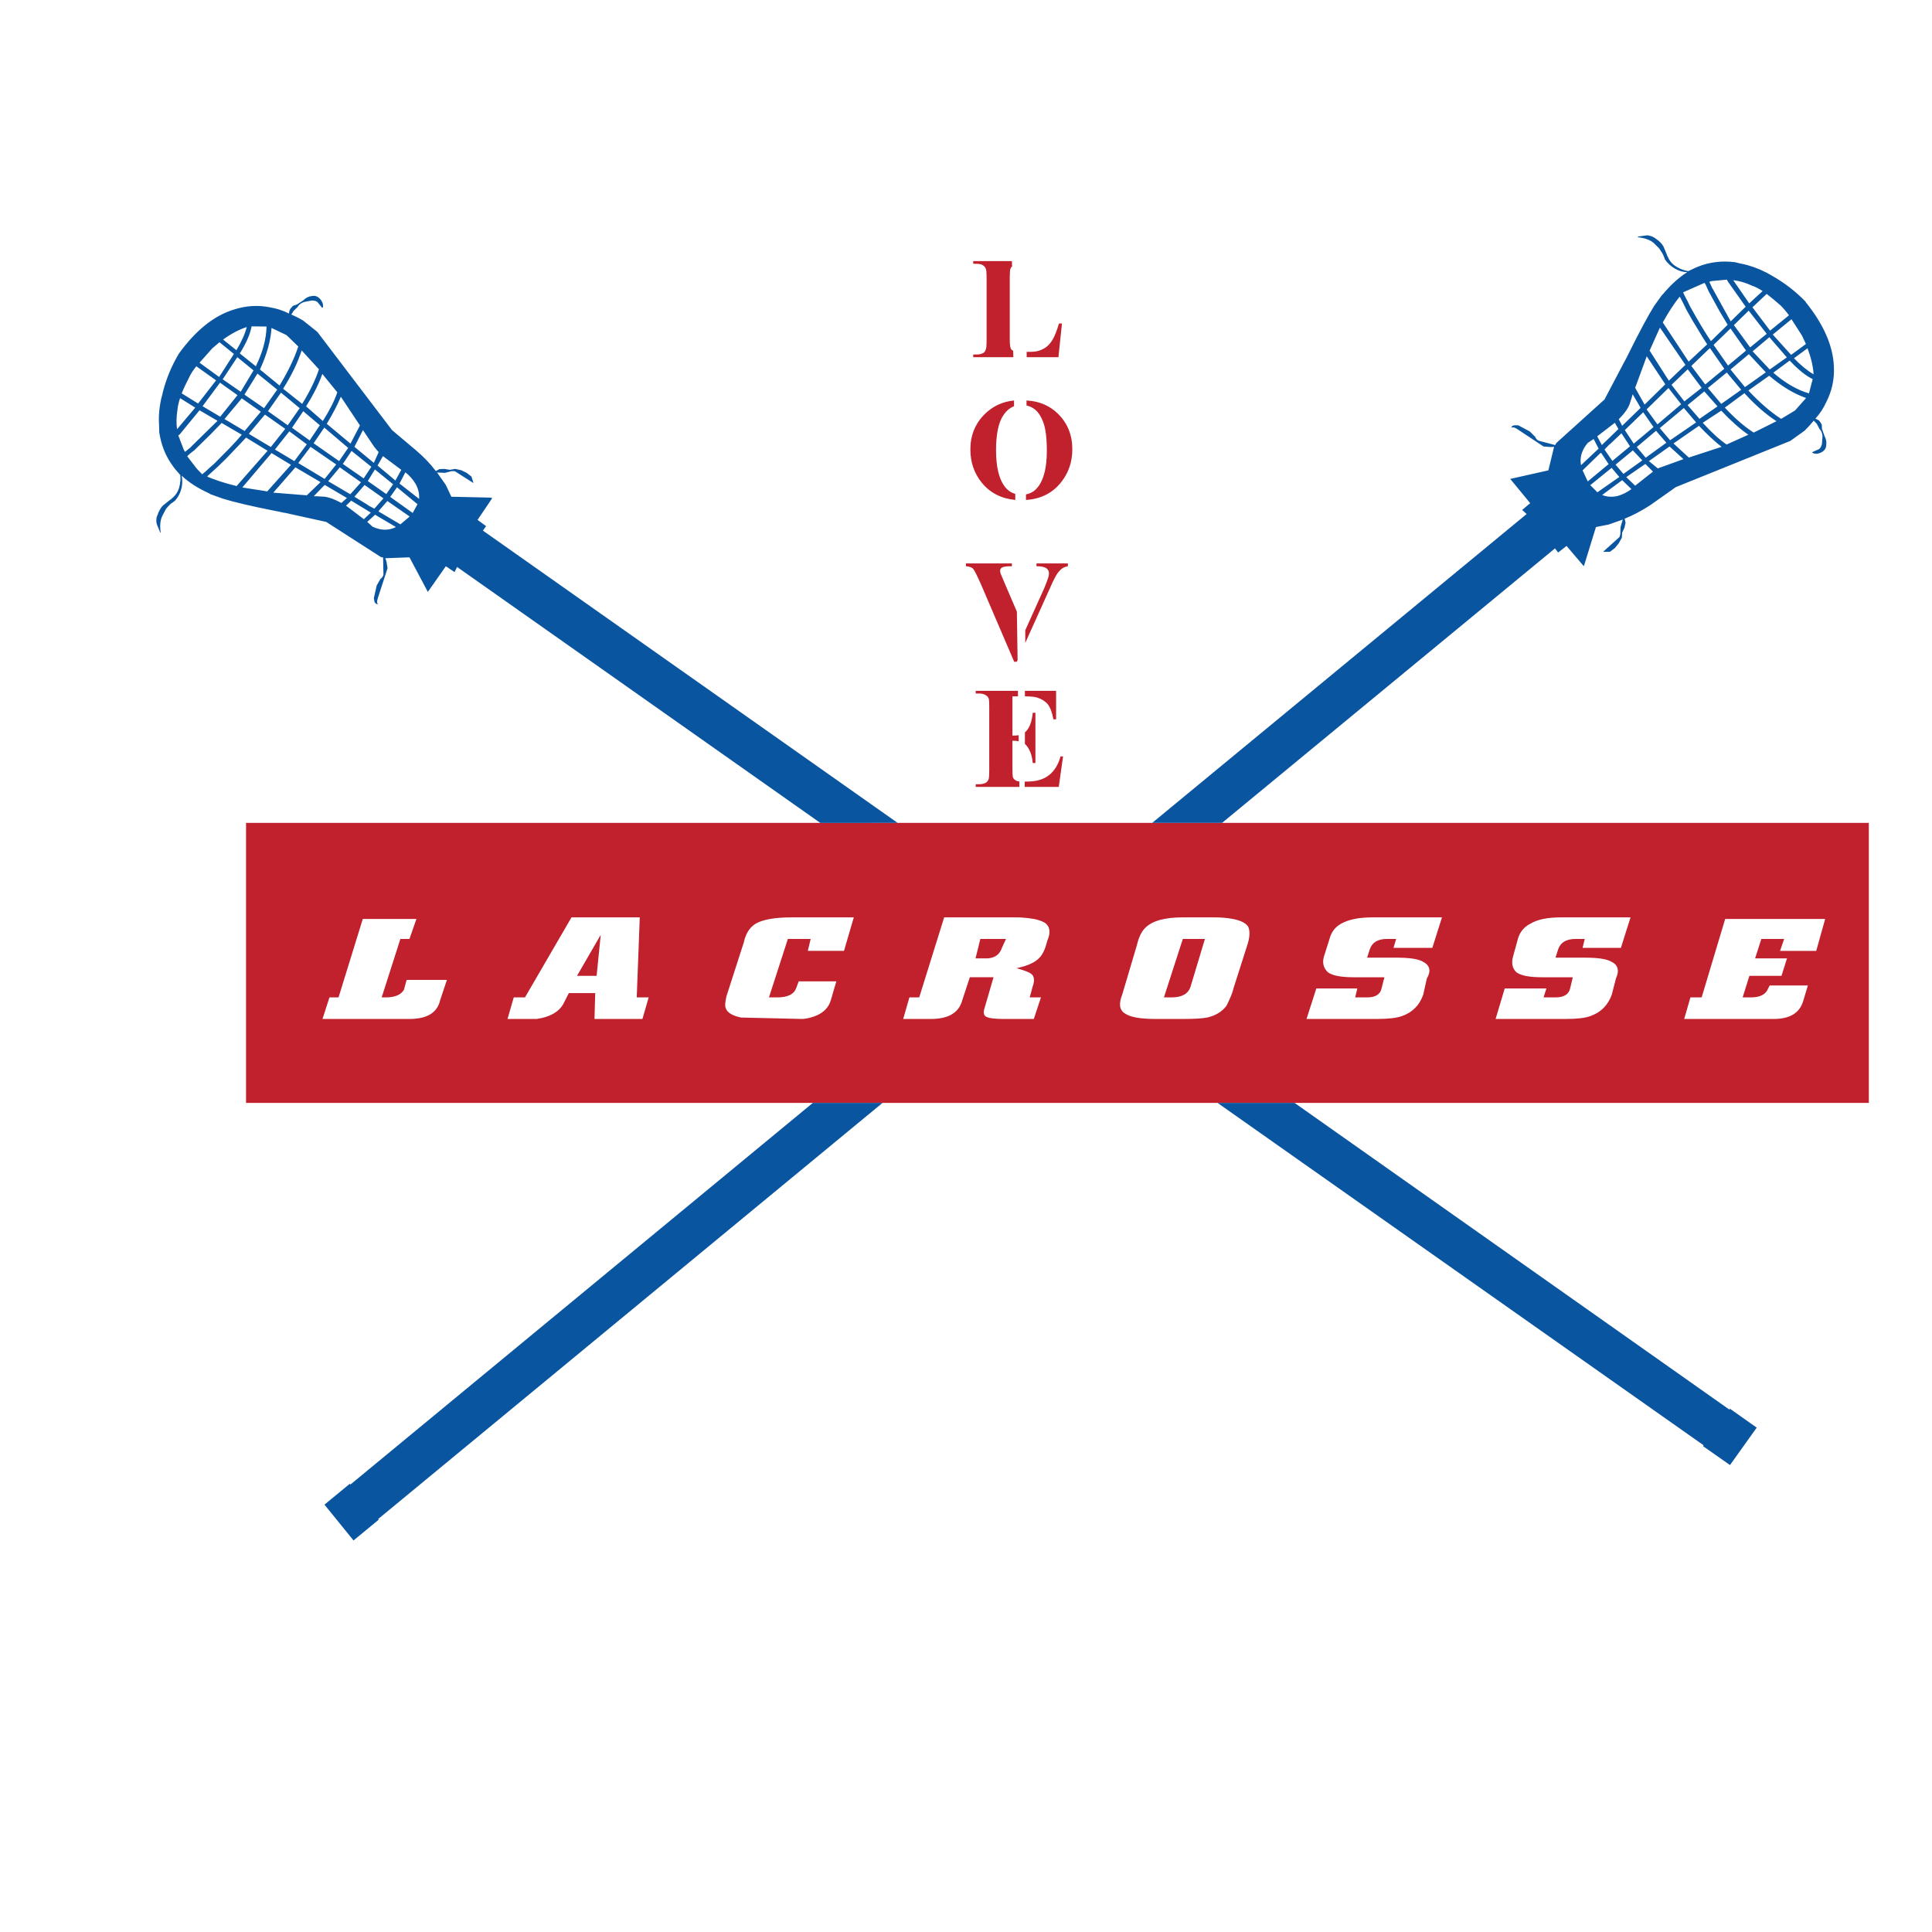 <?xml version="1.0" encoding="utf-8"?>
<!-- Generator: Adobe Illustrator 16.0.0, SVG Export Plug-In . SVG Version: 6.00 Build 0)  -->
<!DOCTYPE svg PUBLIC "-//W3C//DTD SVG 1.1//EN" "http://www.w3.org/Graphics/SVG/1.1/DTD/svg11.dtd">
<svg version="1.1" id="Layer_1" xmlns="http://www.w3.org/2000/svg" xmlns:xlink="http://www.w3.org/1999/xlink" x="0px" y="0px"
	 width="300px" height="300px" viewBox="0 0 300 300" enable-background="new 0 0 300 300" xml:space="preserve">
<g>
	<path fill-rule="evenodd" clip-rule="evenodd" fill="#C1202D" d="M151.592,40.962h-0.47v-0.415h6.005l0.028,0.83
		c-0.11,0.074-0.194,0.185-0.25,0.332c-0.073,0.185-0.11,0.646-0.11,1.384v9.493c0,0.775,0.046,1.264,0.139,1.467
		c0.056,0.184,0.185,0.323,0.388,0.415l0.027,0.996h-6.227v-0.415h0.47c0.425,0,0.775-0.074,1.052-0.221
		c0.185-0.093,0.323-0.268,0.415-0.526c0.093-0.184,0.139-0.646,0.139-1.384v-9.825c0-0.756-0.046-1.227-0.139-1.411
		c-0.073-0.185-0.23-0.36-0.47-0.526C152.349,41.026,152.017,40.962,151.592,40.962z M164.904,50.233l-0.554,5.231h-4.927v-0.83
		h0.582c0.793,0,1.447-0.148,1.965-0.443c0.535-0.258,0.996-0.692,1.384-1.301s0.747-1.495,1.079-2.657H164.904z M152.948,64.265
		c1.255-1.217,2.759-1.91,4.511-2.076v0.886c-0.793,0.313-1.438,0.941-1.937,1.882c-0.571,1.144-0.858,2.795-0.858,4.954
		c0,2.546,0.443,4.419,1.329,5.618c0.442,0.59,0.996,0.978,1.66,1.162v0.941c-2.214-0.221-3.957-1.125-5.23-2.712
		c-1.163-1.457-1.744-3.164-1.744-5.12C150.679,67.585,151.436,65.74,152.948,64.265z M159.397,62.964v-0.775
		c1.954,0.092,3.588,0.784,4.897,2.076c1.477,1.458,2.215,3.293,2.215,5.507c0,1.9-0.555,3.57-1.661,5.009
		c-1.347,1.753-3.191,2.703-5.535,2.851v-0.858c0.442-0.092,0.84-0.258,1.19-0.498c0.646-0.48,1.145-1.227,1.494-2.242
		c0.369-1.051,0.554-2.407,0.554-4.068c0-1.956-0.185-3.423-0.554-4.4s-0.839-1.67-1.412-2.076
		C160.218,63.231,159.821,63.056,159.397,62.964z M149.987,87.484h7.14v0.443h-0.248c-0.646,0-1.089,0.074-1.329,0.221
		c-0.166,0.111-0.249,0.268-0.249,0.47c0,0.129,0.027,0.286,0.083,0.471c0.074,0.185,0.276,0.664,0.609,1.439l1.908,4.456
		l0.111,7.528l-0.138,0.25h-0.388l-5.093-11.873c-0.627-1.421-1.042-2.26-1.245-2.519s-0.59-0.406-1.163-0.443V87.484z
		 M165.817,87.927c-0.535,0.074-1.006,0.351-1.411,0.831c-0.332,0.369-0.794,1.236-1.384,2.602l-3.819,8.468v-1.965l2.934-6.503
		c0.332-0.813,0.534-1.347,0.609-1.605c0.092-0.276,0.138-0.517,0.138-0.72s-0.056-0.387-0.166-0.554
		c-0.129-0.184-0.304-0.313-0.526-0.387c-0.313-0.111-0.729-0.167-1.245-0.167v-0.443h4.871V87.927z M178.908,127.78h10.848h100.436
		v43.479h-89.17h-11.956h-52.03h-10.821H38.206V127.78h89.171h12.011H178.908z M52.569,154.874h-1.411l-1.08,3.349h13.505
		c2.731,0,4.317-0.969,4.76-2.905l1.052-3.155h-6.254l-0.416,1.522c-0.461,0.793-1.402,1.189-2.823,1.189h-0.637l2.906-9.077h1.411
		l1.08-3.1h-8.331L52.569,154.874z M157.211,108.13v6.088h0.276c0.239,0,0.471-0.018,0.691-0.055v0.941
		c-0.277-0.056-0.6-0.083-0.968-0.083v4.178c0,0.831,0.026,1.338,0.083,1.522c0.073,0.185,0.211,0.333,0.415,0.443
		c0.128,0.092,0.322,0.157,0.581,0.194v0.83h-6.78v-0.415h0.498c0.424,0,0.774-0.074,1.051-0.221
		c0.185-0.093,0.332-0.268,0.443-0.526c0.073-0.185,0.11-0.646,0.11-1.384v-9.825c0-0.664-0.019-1.079-0.056-1.245
		c-0.073-0.258-0.211-0.452-0.414-0.581c-0.276-0.203-0.655-0.305-1.135-0.305h-0.498v-0.415h6.559v0.858H157.211z M159.535,113.306
		c0.442-0.59,0.719-1.467,0.83-2.629h0.415v7.804h-0.415c-0.074-0.849-0.259-1.541-0.554-2.075
		c-0.203-0.388-0.424-0.683-0.664-0.886v-1.799C159.296,113.61,159.424,113.472,159.535,113.306z M163.991,111.7h-0.415
		c-0.204-1.088-0.498-1.872-0.886-2.352c-0.388-0.461-0.932-0.803-1.633-1.024c-0.37-0.129-1.006-0.194-1.91-0.194v-0.858h4.844
		V111.7z M165.07,117.457l-0.664,4.732h-5.286v-0.83h0.388c1.401,0,2.518-0.323,3.349-0.969c0.848-0.646,1.457-1.624,1.826-2.934
		H165.07z M122.339,145.797h3.542l-0.443,1.854h5.618l1.522-5.203h-9.631c-2.583,0-4.447,0.323-5.591,0.969
		c-0.94,0.572-1.559,1.541-1.854,2.906l-2.685,8.331c-0.222,0.922-0.268,1.54-0.139,1.854c0.222,0.72,1.024,1.218,2.408,1.495
		l9.493,0.221c0.35-0.019,0.673-0.064,0.969-0.138c1.882-0.425,3.035-1.347,3.459-2.768l0.858-2.934h-5.839l-0.416,1.106
		c-0.35,0.923-1.328,1.384-2.934,1.384h-1.272L122.339,145.797z M141.214,154.874l-0.969,3.349h4.317
		c2.527,0,4.105-0.839,4.732-2.519l1.301-3.957h3.681l-1.41,4.843c-0.223,0.664-0.111,1.107,0.331,1.329h0.027
		c0.443,0.203,1.302,0.304,2.574,0.304h4.732l1.107-3.349h-1.743l0.442-1.633c0.203-0.554,0.268-1.005,0.193-1.355
		c-0.055-0.296-0.193-0.517-0.415-0.665c-0.221-0.221-0.978-0.516-2.27-0.885c1.717-0.351,2.906-0.895,3.57-1.632
		c0.498-0.499,0.896-1.357,1.189-2.575c0.573-1.291,0.462-2.232-0.332-2.822c-0.405-0.24-0.895-0.424-1.467-0.554
		c-0.073-0.019-0.138-0.037-0.193-0.056c-0.037,0-0.064,0-0.083,0c-0.479-0.092-0.996-0.157-1.55-0.193
		c-0.35-0.037-0.729-0.056-1.135-0.056H146.61l-3.874,12.426H141.214z M151.481,148.813l0.747-3.016h3.986l-0.638,1.384
		c-0.332,0.996-1.051,1.541-2.158,1.632c-0.093,0-0.203,0-0.332,0H151.481z M81.518,154.874h-1.743l-0.969,3.349h4.539
		c2.011-0.295,3.377-1.052,4.096-2.27l0.886-1.743h4.096l-0.111,4.013h7.445l0.969-3.349h-1.854l0.47-12.426h-10.6L81.518,154.874z
		 M92.643,151.525h-3.044l3.681-6.365L92.643,151.525z M241.952,147.402c0.37-1.071,1.273-1.605,2.713-1.605h1.411l-0.332,1.384
		h5.95l1.494-4.733h-10.793c-2.085,0-3.662,0.323-4.732,0.969c-1.015,0.517-1.67,1.31-1.965,2.38l-0.747,2.712
		c-0.296,1.07-0.111,1.9,0.553,2.491c0.701,0.499,2.021,0.748,3.958,0.748h4.76l-0.415,1.743c-0.221,0.923-0.978,1.384-2.27,1.384
		h-1.854l0.442-1.384h-6.476l-1.412,4.732h10.933c1.716,0,2.97-0.147,3.764-0.442c1.642-0.572,2.758-1.688,3.349-3.349l0.637-2.491
		c0.59-1.291,0.304-2.186-0.858-2.684c-0.72-0.369-2.048-0.553-3.985-0.553h-4.539L241.952,147.402z M212.7,147.402
		c0.368-1.071,1.264-1.605,2.684-1.605h1.412l-0.415,1.384h6.033l1.494-4.733h-10.794c-2.065,0-3.681,0.323-4.843,0.969
		c-0.94,0.517-1.549,1.31-1.826,2.38l-0.858,2.712c-0.295,0.997-0.083,1.827,0.638,2.491c0.719,0.499,2.047,0.748,3.983,0.748h4.761
		l-0.442,1.743c-0.203,0.923-0.95,1.384-2.242,1.384h-1.854l0.331-1.384h-6.365l-1.521,4.732h11.015
		c1.661,0,2.925-0.147,3.792-0.442c1.642-0.572,2.749-1.688,3.32-3.349l0.554-2.491c0.72-1.217,0.471-2.112-0.746-2.684
		c-0.721-0.369-2.059-0.553-4.014-0.553h-4.512L212.7,147.402z M174.259,154.432c-0.572,1.438-0.434,2.417,0.414,2.934
		c0.795,0.572,2.381,0.857,4.761,0.857h4.429c1.604,0,2.795-0.073,3.569-0.221c1.292-0.277,2.298-0.886,3.017-1.827
		c0.111-0.222,0.213-0.434,0.305-0.637c0.406-0.849,0.665-1.531,0.774-2.048l2.076-6.503c0.479-1.384,0.544-2.426,0.193-3.127
		c-0.442-0.646-1.457-1.07-3.044-1.273c-0.664-0.092-1.439-0.139-2.325-0.139h-4.76c-2.822,0-4.77,0.544-5.839,1.633
		c-0.573,0.554-1.006,1.458-1.302,2.712L174.259,154.432z M183.668,145.797h3.432l-2.241,7.444c-0.37,1.089-1.347,1.633-2.934,1.633
		h-1.19L183.668,145.797z M264.231,154.874h-1.743l-0.969,3.349h13.921c2.454,0,3.966-0.903,4.539-2.712l0.746-2.491h-5.923
		l-0.249,0.471c-0.351,0.923-1.245,1.384-2.684,1.384h-1.273l1.052-3.349h4.981l0.857-2.712h-4.953l0.969-3.016h3.542l-0.637,1.854
		h5.619l1.383-4.954h-15.525L264.231,154.874z"/>
	<path fill-rule="evenodd" clip-rule="evenodd" fill="#0A55A0" d="M29.377,58.591c-0.48,0.922-0.868,1.752-1.163,2.491l2.546,1.578
		l2.795-3.598l-3.072-2.187C29.967,57.521,29.599,58.093,29.377,58.591z M127.376,127.78L70.974,88.038l-0.388,0.802l-1.356-0.913
		l-2.795,3.985l-2.851-5.369l-3.764,0.138c0.056,0.111,0.12,0.286,0.194,0.526l0.166,1.024l-1.522,4.677
		c-0.129,0.424-0.138,0.701-0.027,0.831l0.083,0.055c-0.203,0.074-0.388-0.037-0.554-0.332l-0.111-0.554l0.443-1.993l0.525-0.913
		l-0.027-0.027c0.35-0.259,0.535-0.517,0.553-0.775l-0.055-2.629l-0.36-0.083l-8.441-5.424h0.055l-6.531-1.439
		c-0.111,0-0.185-0.009-0.221-0.027c-0.461-0.111-0.904-0.203-1.329-0.277c-3.635-0.719-6.31-1.347-8.026-1.882l-1.937-0.691
		l-0.277-0.167c-1.679-0.756-3.081-1.661-4.207-2.712c0.129,0.664,0.12,1.301-0.028,1.91c-0.166,0.738-0.507,1.402-1.024,1.992
		c-0.147,0.074-0.268,0.167-0.36,0.277h-0.027c-0.24,0.129-0.572,0.452-0.997,0.969l-0.581,1.107
		c-0.313,0.646-0.396,1.495-0.249,2.546l-0.055,0.056l-0.554-1.357c-0.129-0.535-0.074-1.042,0.166-1.522
		c0.185-0.535,0.452-0.987,0.803-1.356l1.079-0.858c0.148-0.074,0.24-0.147,0.277-0.221c0.572-0.443,0.959-1.015,1.162-1.716
		c0.185-0.664,0.24-1.31,0.167-1.938c-0.277-0.313-0.535-0.609-0.775-0.886c-0.11-0.129-0.221-0.276-0.332-0.442
		c-1.144-1.532-1.863-3.303-2.158-5.314c0-0.332-0.01-0.692-0.028-1.079c-0.092-1.31,0.019-2.685,0.333-4.124
		c0.111-0.369,0.203-0.738,0.277-1.107c0.535-2.066,1.347-4.013,2.435-5.839l0.028-0.055c2.62-3.617,5.461-5.895,8.524-6.836
		c1.863-0.609,3.727-0.729,5.59-0.359c1.034,0.166,2.03,0.489,2.989,0.969c0.018-0.295,0.092-0.544,0.221-0.748l0.388-0.442
		l0.636-0.222l0.969-0.637c0.387-0.387,0.821-0.609,1.301-0.664c0.535-0.11,0.987,0.055,1.355,0.498
		c0.351,0.424,0.48,0.849,0.388,1.273l-0.111,0.056l-0.719-0.886c-0.185-0.166-0.48-0.249-0.886-0.249l-1.162,0.221
		c-0.425,0.129-0.757,0.36-0.997,0.692l0.027,0.027l-0.692,0.664l-0.36,0.581c0.627,0.258,1.246,0.572,1.855,0.941l2.186,1.744
		l11.596,15.25l3.708,3.127c1.236,1.052,2.269,2.131,3.099,3.238l0.554-0.304l0.775-0.028l0.857,0.138l0.775-0.138h0.056
		l0.913,0.194l0.858,0.415l0.747,0.581l0.305,0.969h-0.056l-2.823-1.799c-0.332-0.037-0.59-0.019-0.775,0.055l-0.774,0.194
		l-1.246-0.056c0.055,0.037,0.102,0.093,0.138,0.166l1.246,1.771l0.858,1.827l6.144,0.138l0.056,0.056h0.166l-2.297,3.404
		l1.328,0.969l-0.498,0.692l64.401,45.388H127.376z M201.021,171.259l67.527,47.629l0.084-0.139l4.15,2.934l-4.15,5.812l-4.18-2.934
		l0.083-0.138l-75.471-53.164H201.021z M189.756,127.78h-10.848l58.146-47.961l-0.692-0.637l1.245-1.051l-3.1-3.764l5.923-1.329
		l0.886-3.653c-0.147,0.019-0.332,0.028-0.554,0.028l-1.079-0.083l-4.097-2.712c-0.368-0.221-0.627-0.304-0.774-0.249l-0.11,0.055
		c-0.019-0.222,0.147-0.351,0.498-0.387h0.553l1.8,0.968l0.747,0.748l0.027-0.028c0.148,0.388,0.359,0.627,0.637,0.72l2.519,0.664
		l0.193-0.332l7.417-6.697v0.055l3.128-5.95c0.036-0.074,0.074-0.138,0.11-0.193c0.222-0.406,0.424-0.803,0.608-1.19
		c1.661-3.339,2.962-5.766,3.902-7.278l1.19-1.66l0.222-0.222c1.181-1.421,2.427-2.546,3.735-3.376
		c-0.664-0.019-1.282-0.194-1.854-0.526c-0.665-0.369-1.208-0.867-1.633-1.495c-0.019-0.147-0.074-0.295-0.166-0.442v-0.028
		c-0.074-0.239-0.305-0.636-0.692-1.189l-0.857-0.858c-0.572-0.479-1.384-0.775-2.437-0.885l-0.026-0.111l1.466-0.194
		c0.535,0.055,1.015,0.258,1.439,0.609c0.461,0.314,0.821,0.692,1.079,1.135l0.526,1.273c0.037,0.148,0.083,0.25,0.138,0.304
		c0.277,0.683,0.738,1.209,1.385,1.578c0.571,0.35,1.171,0.572,1.798,0.664c0.37-0.185,0.721-0.351,1.053-0.498
		c0.166-0.074,0.341-0.148,0.524-0.222c1.791-0.701,3.69-0.922,5.701-0.664c0.314,0.092,0.665,0.175,1.053,0.249
		c1.273,0.258,2.555,0.72,3.847,1.384c0.351,0.203,0.691,0.396,1.023,0.581c1.846,1.07,3.516,2.371,5.01,3.902v0.055
		c2.805,3.469,4.271,6.818,4.4,10.046c0.092,1.937-0.295,3.755-1.162,5.452c-0.425,0.959-0.996,1.835-1.717,2.629
		c0.277,0.092,0.499,0.221,0.665,0.387l0.332,0.526l0.027,0.664l0.388,1.079c0.259,0.499,0.351,0.978,0.276,1.439
		c-0.018,0.535-0.295,0.922-0.83,1.162c-0.498,0.24-0.94,0.25-1.328,0.028l-0.028-0.083l1.053-0.47
		c0.221-0.148,0.378-0.416,0.47-0.803l0.083-1.19c-0.019-0.424-0.156-0.793-0.415-1.107h-0.027l-0.442-0.83l-0.471-0.499
		c-0.425,0.517-0.896,1.033-1.412,1.55l-2.242,1.605l-17.768,7.168l-3.957,2.795c-1.365,0.885-2.693,1.587-3.985,2.103l0.139,0.637
		l-0.166,0.747l-0.359,0.775l-0.057,0.802l-0.47,0.858l-0.609,0.747l-0.774,0.582h-0.996V85.63l2.491-2.242
		c0.11-0.295,0.156-0.544,0.138-0.747l0.028-0.803l0.358-1.217c-0.035,0.074-0.091,0.11-0.166,0.11l-2.047,0.72l-1.966,0.387
		l-1.799,5.84l-0.027,0.055l-0.055,0.194l-2.685-3.155l-1.302,1.023l-0.498-0.636L189.756,127.78z M126.214,171.259h10.821
		l-78.322,64.622l0.11,0.082l-3.93,3.238l-4.511-5.562l3.93-3.239l0.111,0.111L126.214,171.259z M27.55,63.684
		c-0.166,1.07-0.184,2.057-0.055,2.961l2.822-3.349l-2.353-1.467C27.744,62.457,27.606,63.075,27.55,63.684z M29.654,69.384
		l4.124-4.04l-2.795-1.633l-3.072,3.736l-0.222,0.167l0.858,2.241l0.194,0.305l0.913-0.747V69.384z M29.349,70.575l-0.276,0.276
		l1.494,1.938l0.831,0.858l0.47-0.388c0.443-0.424,0.896-0.83,1.356-1.218c0.849-0.849,1.688-1.697,2.519-2.546
		c0.627-0.646,1.227-1.31,1.799-1.993l-3.127-1.826c-0.59,0.608-1.153,1.19-1.688,1.743c-0.886,0.867-1.735,1.698-2.546,2.491
		C29.903,70.113,29.626,70.335,29.349,70.575z M54.59,70.021l-1.356,2.021l3.238,2.242l1.19-1.799L54.59,70.021z M58.63,72.291
		l2.768,2.325l0.913-1.661l-2.851-2.131L58.63,72.291z M55.032,69.384l3.017,2.491l0.748-1.661l-0.692-0.831l-1.744-2.601
		L55.032,69.384z M55.891,66.063l-2.962-4.456c-0.516,1.236-1.245,2.638-2.186,4.207l3.681,3.071L55.891,66.063z M49.525,57.346
		l-2.685-2.933c-0.572,1.826-1.531,3.81-2.878,5.95l2.961,2.352C48.141,60.722,49.008,58.933,49.525,57.346z M46.314,53.803
		l-1.827-1.771l-2.324-1.107c-0.129,1.992-0.729,4.142-1.799,6.448l3.044,2.491C44.755,57.65,45.724,55.63,46.314,53.803z
		 M39.063,50.676c-0.203,1.181-0.812,2.583-1.827,4.207l2.491,1.993c1.07-2.196,1.624-4.253,1.661-6.172L39.063,50.676z
		 M34.082,53.139l-1.107,0.941l-1.993,2.241l3.044,2.214l2.297-3.57L34.082,53.139z M36.711,54.384
		c0.793-1.329,1.328-2.527,1.605-3.598c-1.163,0.369-2.39,1.015-3.681,1.938L36.711,54.384z M36.85,55.464l-2.27,3.432l2.795,1.937
		l1.992-3.321L36.85,55.464z M41.001,63.379l2.048-2.878l-3.072-2.491l-2.021,3.266L41.001,63.379z M36.877,61.359l-2.712-1.938
		l-2.712,3.653l2.74,1.633L36.877,61.359z M34.857,65.067l3.127,1.854l2.519-2.989l-2.961-2.076L34.857,65.067z M50.134,65.372
		c1.07-1.697,1.817-3.183,2.242-4.456l-2.325-2.851c-0.517,1.495-1.356,3.174-2.519,5.037L50.134,65.372z M38.676,67.309v0.083
		l3.376,2.021l2.242-2.823l-3.155-2.214L38.676,67.309z M36.324,69.938c-0.756,0.83-1.587,1.67-2.491,2.519
		c-0.499,0.443-1.015,0.913-1.55,1.412l-0.111,0.138c1.236,0.535,2.758,1.024,4.566,1.467l4.815-5.479l-3.349-2.048
		C37.597,68.61,36.97,69.274,36.324,69.938z M43.63,60.971l-2.02,2.878l3.072,2.187l1.854-2.657L43.63,60.971z M48.085,68.388
		l1.578-2.352L47.09,63.85l-1.744,2.574L48.085,68.388z M45.706,71.599l1.937-2.601l-2.712-2.021L42.689,69.8L45.706,71.599z
		 M46.314,71.903l4.096,2.463l1.799-2.242l-3.985-2.74L46.314,71.903z M54.064,69.551l-3.708-3.155l-1.661,2.435l3.958,2.768
		L54.064,69.551z M42.164,70.353l-4.539,5.342l3.875,0.608l3.681-4.123L42.164,70.353z M53.87,77.328l-3.432-2.021l-0.194,0.166
		l-1.522,1.578c0.406,0,0.812,0.019,1.218,0.055c0.793-0.019,1.817,0.314,3.071,0.996L53.87,77.328z M49.774,74.864l-3.903-2.297
		l-3.432,3.93l5.203,0.416L49.774,74.864z M62.947,73.342l-0.913,1.744l3.044,2.38v-0.055c0.055-0.738-0.12-1.485-0.526-2.242
		C64.128,74.449,63.593,73.84,62.947,73.342z M59.986,76.718l1.052-1.522l-2.823-2.297l-1.106,1.799L59.986,76.718z M64.082,79.652
		l0.747-1.356l-3.183-2.629l-1.051,1.495L64.082,79.652z M56.942,78.296l0.305,0.221l0.885,0.47l1.412-1.605l-2.934-2.076
		l-1.578,1.827L56.942,78.296z M58.796,79.431l3.376,1.993l1.439-1.218l-3.459-2.408l-1.356,1.55l0.027,0.028L58.796,79.431z
		 M57.578,79.597l-3.044-1.854l-0.802,0.775l2.768,2.104L57.578,79.597z M56.056,74.892l-3.293-2.325l-1.799,2.159l3.432,2.021
		L56.056,74.892z M57.855,81.783c1.291,0.609,2.5,0.627,3.625,0.055l-3.238-1.909l-1.218,1.107L57.855,81.783z M265.947,44.836
		l2.795,5.065l2.325-2.27l-2.796-3.958l-0.11-0.249l-2.38,0.222l-0.36,0.11l0.498,1.08H265.947z M264.868,44.228l-0.194-0.305
		l-3.32,1.467l0.249,0.554c0.313,0.554,0.59,1.098,0.83,1.633c0.591,1.07,1.189,2.112,1.799,3.127
		c0.462,0.775,0.94,1.531,1.439,2.269l2.601-2.545c-0.442-0.72-0.857-1.412-1.245-2.076c-0.609-1.107-1.181-2.149-1.716-3.127
		C265.182,44.91,265.034,44.578,264.868,44.228z M272.008,44.338c-1.014-0.461-1.974-0.737-2.877-0.83l2.489,3.598l2.076-1.909
		C273.143,44.827,272.581,44.541,272.008,44.338z M278.567,55.63c1.052,1.089,2.066,1.919,3.044,2.491
		c-0.073-1.236-0.388-2.583-0.941-4.041L278.567,55.63z M278.733,63.739l1.716-1.937c-1.9-0.665-3.811-1.817-5.729-3.459
		l-3.237,2.297c1.788,1.9,3.485,3.368,5.091,4.4L278.733,63.739z M280.422,53.416l-0.609-1.301l-1.632-2.546l-2.906,2.38
		l2.851,3.155L280.422,53.416z M281.474,58.868c-1.071-0.516-2.26-1.476-3.57-2.878l-2.547,1.882c1.846,1.605,3.69,2.675,5.535,3.21
		L281.474,58.868z M276.464,47.411c-0.774-0.683-1.485-1.273-2.131-1.771l-2.215,2.076l2.74,3.625l2.935-2.379
		C277.295,48.296,276.853,47.779,276.464,47.411z M269.241,50.482l2.519,3.459l2.573-2.104l-2.795-3.598L269.241,50.482z
		 M268.715,57.374l2.241,2.74l3.238-2.297l-2.629-2.823L268.715,57.374z M271.122,54.44l-2.407-3.432l-2.63,2.546l2.242,3.21
		L271.122,54.44z M263.65,51.147c-0.608-0.96-1.208-1.984-1.799-3.073c-0.277-0.59-0.591-1.217-0.941-1.882l-0.11-0.11
		c-0.83,1.033-1.697,2.361-2.602,3.985l4.013,6.088l2.878-2.685C264.591,52.714,264.111,51.94,263.65,51.147z M274.803,57.374
		l2.657-1.882l-2.712-3.127l-2.601,2.187L274.803,57.374z M259.14,59.117l2.573-2.463l-3.957-5.784l-1.605,3.57L259.14,59.117z
		 M265.56,54.108l-0.083-0.028l-2.851,2.74l2.159,2.878l2.961-2.436L265.56,54.108z M263.898,65.04l2.796-1.938l-2.048-2.324
		l-2.601,2.131L263.898,65.04z M267.275,62.715l3.1-2.187l-2.24-2.684l-2.935,2.407L267.275,62.715z M267.275,63.767l-2.878,1.882
		c1.365,1.495,2.602,2.62,3.708,3.376l3.378-1.522C270.173,66.599,268.77,65.354,267.275,63.767z M259.084,60.251l-3.404,3.321
		l1.688,2.325l3.681-3.127L259.084,60.251z M259.554,59.753l1.993,2.574l2.685-2.104l-2.159-2.878L259.554,59.753z M259.333,68.361
		l4.041-2.768l-1.91-2.242l-3.736,3.127L259.333,68.361z M257.146,66.894l-2.988,2.519l1.383,1.66l3.211-2.325L257.146,66.894z
		 M257.423,72.733l3.985-1.439l-2.158-1.965l-3.211,2.27L257.423,72.733z M259.859,68.859l2.379,2.187l5.093-1.661
		c-1.089-0.848-2.26-1.937-3.515-3.266L259.859,68.859z M270.873,61.054l-3.044,2.242c1.569,1.679,3.063,2.971,4.484,3.875
		l3.542-1.771C274.231,64.366,272.571,62.918,270.873,61.054z M251.362,65.095l0.526,1.023l2.85-2.767l-0.11-0.25l-1.107-1.882
		c-0.11,0.406-0.229,0.793-0.359,1.163C252.977,63.176,252.377,64.08,251.362,65.095z M255.375,62.826l3.211-3.155l-2.879-4.345
		l-1.799,4.898L255.375,62.826z M249.868,69.052l-0.721,0.748l1.219,1.771l2.739-2.269l-1.328-2.021l-1.633,1.55L249.868,69.052z
		 M248.014,67.752l0.72,1.356l2.574-2.491l-0.555-0.969L248.014,67.752z M246.547,68.776c-0.923,1.088-1.272,2.242-1.052,3.459
		l2.74-2.573l-0.775-1.495L246.547,68.776z M248.649,70.353h-0.055l-0.056-0.027l-2.795,2.712l0.803,1.716l3.238-2.685
		L248.649,70.353z M255.016,71.488l-1.467-1.55l-2.685,2.214l1.218,1.439L255.016,71.488z M253.687,68.886l3.072-2.573l-1.604-2.297
		l-2.851,2.768L253.687,68.886z M251.889,74.56l-3.1,2.297l0.055,0.028c0.701,0.277,1.477,0.323,2.324,0.138
		c0.813-0.24,1.532-0.6,2.16-1.079L251.889,74.56z M253.908,75.417l2.769-2.186l-1.19-1.19l-2.962,2.048L253.908,75.417z
		 M246.935,75.335l1.106,1.107l3.404-2.38l-1.19-1.412L246.935,75.335z"/>
</g>
</svg>
